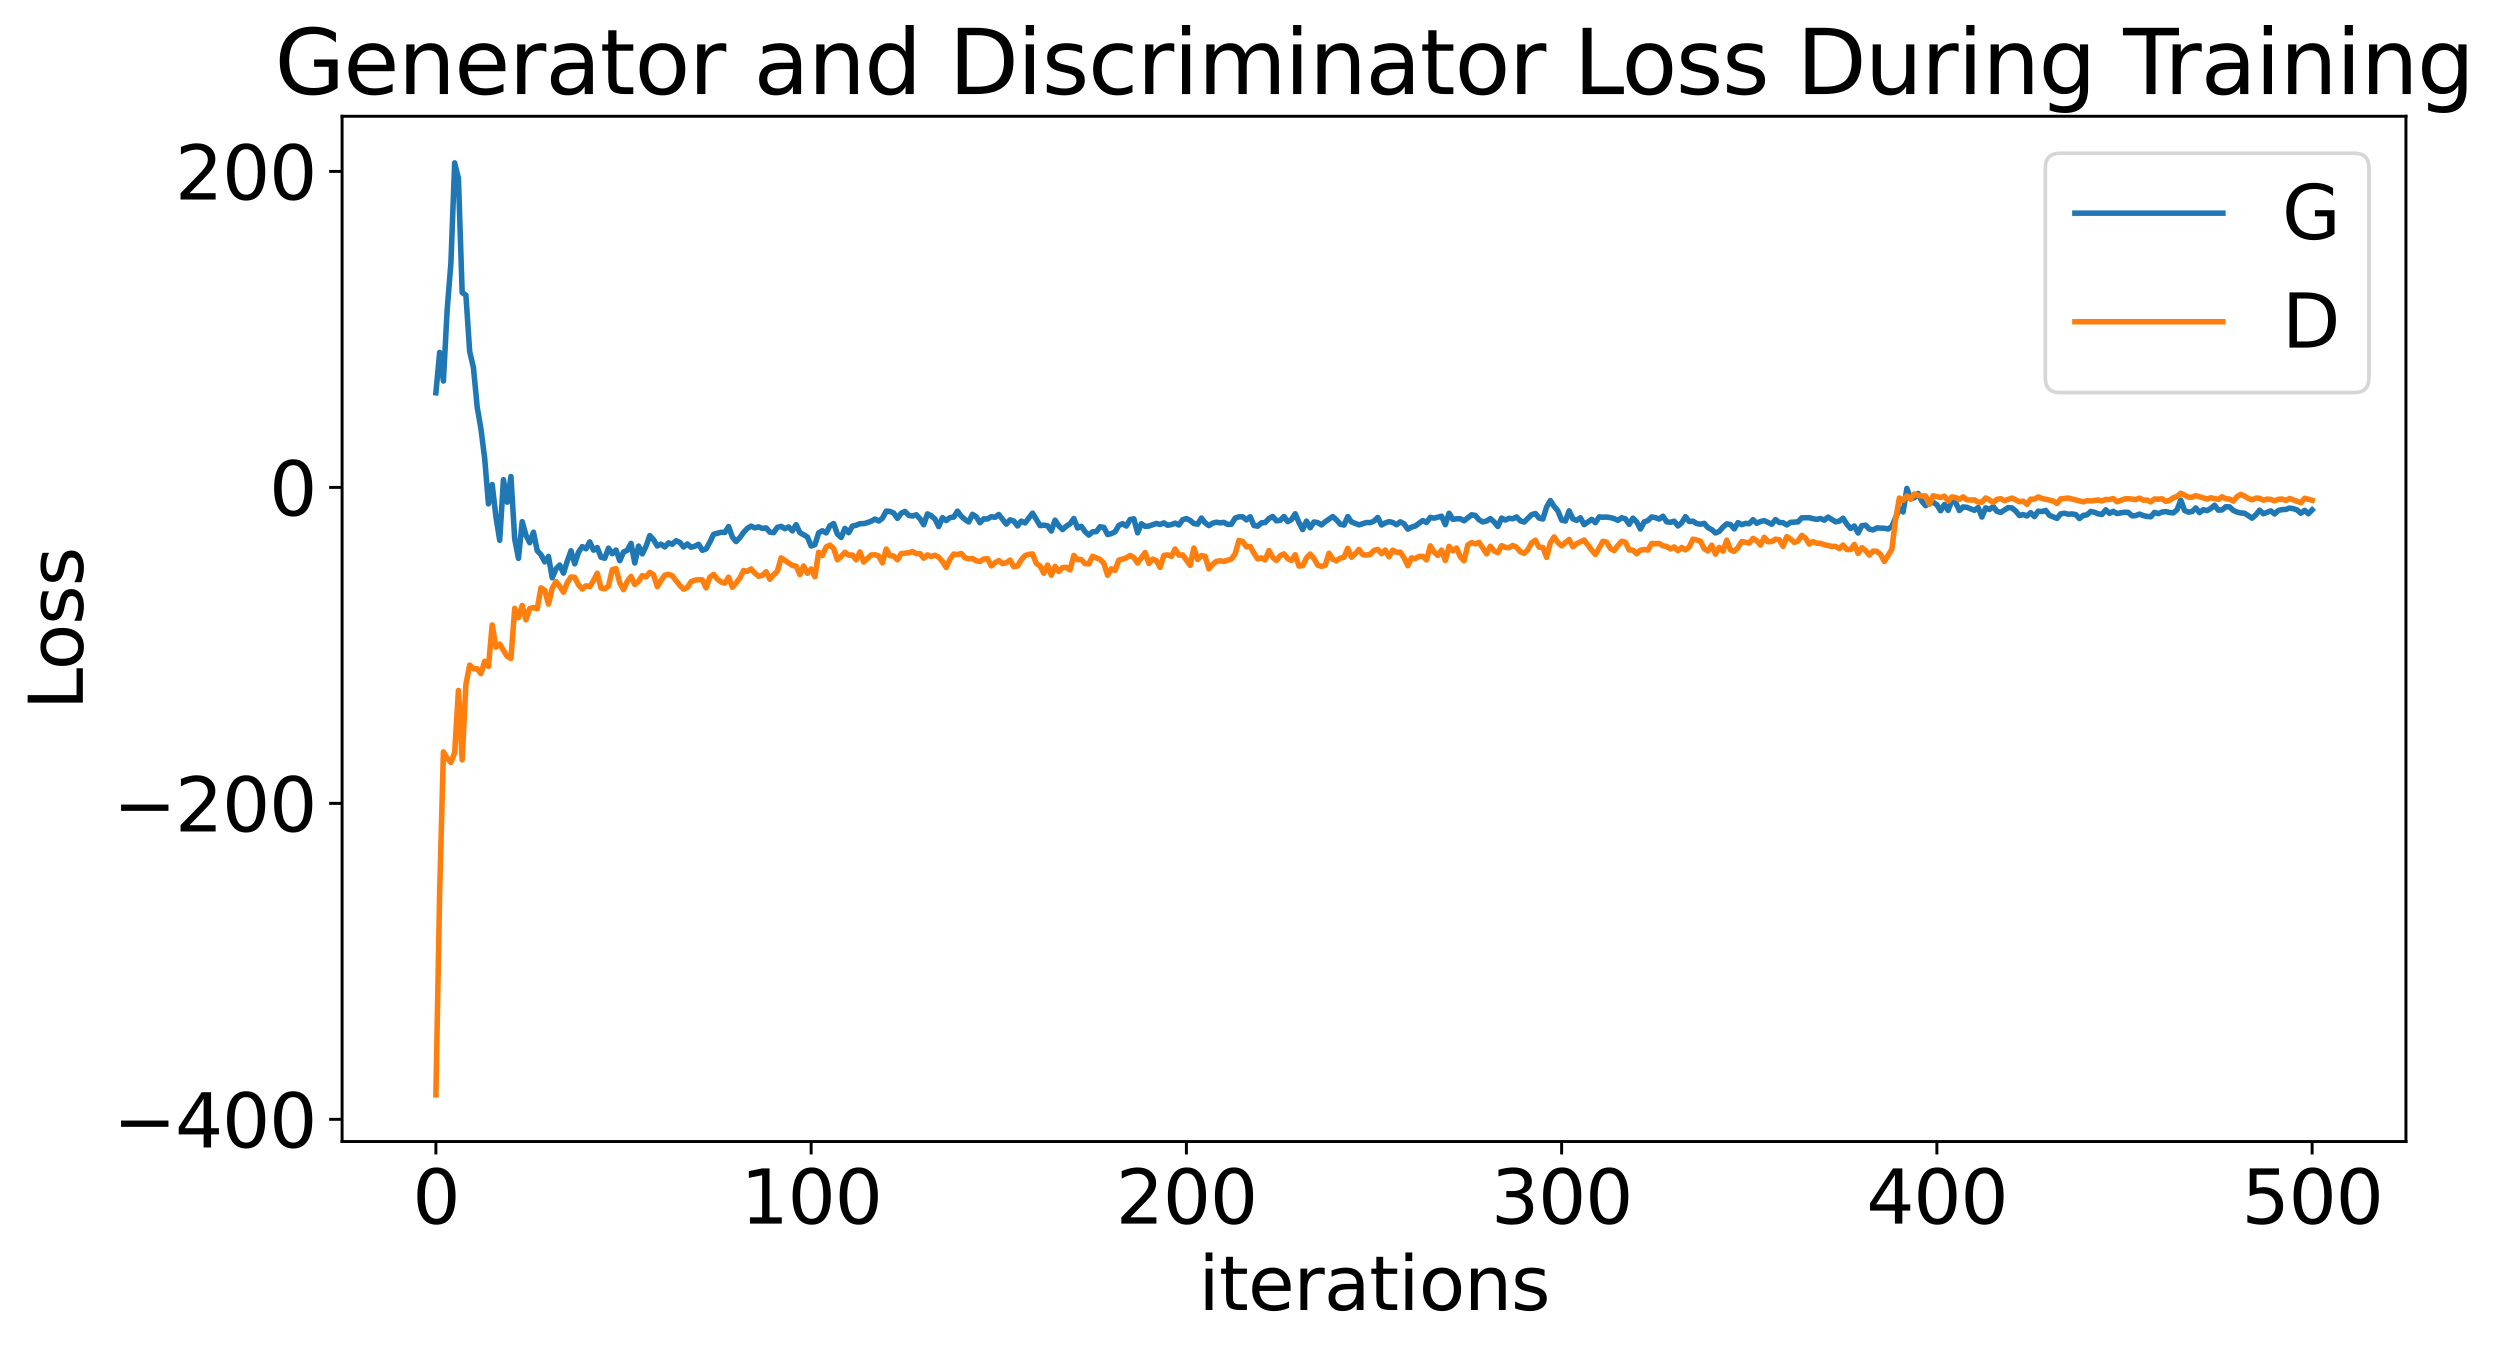 <?xml version="1.0" encoding="utf-8" standalone="no"?>
<!DOCTYPE svg PUBLIC "-//W3C//DTD SVG 1.1//EN"
  "http://www.w3.org/Graphics/SVG/1.1/DTD/svg11.dtd">
<svg xmlns:xlink="http://www.w3.org/1999/xlink" width="675.923pt" height="365.549pt" viewBox="0 0 675.923 365.549" xmlns="http://www.w3.org/2000/svg" version="1.1">
 <defs>
  <style type="text/css">*{stroke-linejoin: round; stroke-linecap: butt}</style>
 </defs>
 <g id="figure_1">
  <g id="patch_1">
   <path d="M 0 365.549 
L 675.923 365.549 
L 675.923 -0 
L 0 -0 
z
" style="fill: #ffffff"/>
  </g>
  <g id="axes_1">
   <g id="patch_2">
    <path d="M 92.491 308.636 
L 650.491 308.636 
L 650.491 31.436 
L 92.491 31.436 
z
" style="fill: #ffffff"/>
   </g>
   <g id="matplotlib.axis_1">
    <g id="xtick_1">
     <g id="line2d_1">
      <defs>
       <path id="m691c1ac07e" d="M 0 0 
L 0 3.5 
" style="stroke: #000000; stroke-width: 0.8"/>
      </defs>
      <g>
       <use xlink:href="#m691c1ac07e" x="117.854" y="308.636" style="stroke: #000000; stroke-width: 0.8"/>
      </g>
     </g>
     <g id="text_1">
      <!-- 0 -->
      <g transform="translate(111.492 330.833) scale(0.2 -0.2)">
       <defs>
        <path id="DejaVuSans-30" d="M 2034 4250 
Q 1547 4250 1301 3770 
Q 1056 3291 1056 2328 
Q 1056 1369 1301 889 
Q 1547 409 2034 409 
Q 2525 409 2770 889 
Q 3016 1369 3016 2328 
Q 3016 3291 2770 3770 
Q 2525 4250 2034 4250 
z
M 2034 4750 
Q 2819 4750 3233 4129 
Q 3647 3509 3647 2328 
Q 3647 1150 3233 529 
Q 2819 -91 2034 -91 
Q 1250 -91 836 529 
Q 422 1150 422 2328 
Q 422 3509 836 4129 
Q 1250 4750 2034 4750 
z
" transform="scale(0.016)"/>
       </defs>
       <use xlink:href="#DejaVuSans-30"/>
      </g>
     </g>
    </g>
    <g id="xtick_2">
     <g id="line2d_2">
      <g>
       <use xlink:href="#m691c1ac07e" x="219.309" y="308.636" style="stroke: #000000; stroke-width: 0.8"/>
      </g>
     </g>
     <g id="text_2">
      <!-- 100 -->
      <g transform="translate(200.221 330.833) scale(0.2 -0.2)">
       <defs>
        <path id="DejaVuSans-31" d="M 794 531 
L 1825 531 
L 1825 4091 
L 703 3866 
L 703 4441 
L 1819 4666 
L 2450 4666 
L 2450 531 
L 3481 531 
L 3481 0 
L 794 0 
L 794 531 
z
" transform="scale(0.016)"/>
       </defs>
       <use xlink:href="#DejaVuSans-31"/>
       <use xlink:href="#DejaVuSans-30" x="63.623"/>
       <use xlink:href="#DejaVuSans-30" x="127.246"/>
      </g>
     </g>
    </g>
    <g id="xtick_3">
     <g id="line2d_3">
      <g>
       <use xlink:href="#m691c1ac07e" x="320.763" y="308.636" style="stroke: #000000; stroke-width: 0.8"/>
      </g>
     </g>
     <g id="text_3">
      <!-- 200 -->
      <g transform="translate(301.676 330.833) scale(0.2 -0.2)">
       <defs>
        <path id="DejaVuSans-32" d="M 1228 531 
L 3431 531 
L 3431 0 
L 469 0 
L 469 531 
Q 828 903 1448 1529 
Q 2069 2156 2228 2338 
Q 2531 2678 2651 2914 
Q 2772 3150 2772 3378 
Q 2772 3750 2511 3984 
Q 2250 4219 1831 4219 
Q 1534 4219 1204 4116 
Q 875 4013 500 3803 
L 500 4441 
Q 881 4594 1212 4672 
Q 1544 4750 1819 4750 
Q 2544 4750 2975 4387 
Q 3406 4025 3406 3419 
Q 3406 3131 3298 2873 
Q 3191 2616 2906 2266 
Q 2828 2175 2409 1742 
Q 1991 1309 1228 531 
z
" transform="scale(0.016)"/>
       </defs>
       <use xlink:href="#DejaVuSans-32"/>
       <use xlink:href="#DejaVuSans-30" x="63.623"/>
       <use xlink:href="#DejaVuSans-30" x="127.246"/>
      </g>
     </g>
    </g>
    <g id="xtick_4">
     <g id="line2d_4">
      <g>
       <use xlink:href="#m691c1ac07e" x="422.218" y="308.636" style="stroke: #000000; stroke-width: 0.8"/>
      </g>
     </g>
     <g id="text_4">
      <!-- 300 -->
      <g transform="translate(403.13 330.833) scale(0.2 -0.2)">
       <defs>
        <path id="DejaVuSans-33" d="M 2597 2516 
Q 3050 2419 3304 2112 
Q 3559 1806 3559 1356 
Q 3559 666 3084 287 
Q 2609 -91 1734 -91 
Q 1441 -91 1130 -33 
Q 819 25 488 141 
L 488 750 
Q 750 597 1062 519 
Q 1375 441 1716 441 
Q 2309 441 2620 675 
Q 2931 909 2931 1356 
Q 2931 1769 2642 2001 
Q 2353 2234 1838 2234 
L 1294 2234 
L 1294 2753 
L 1863 2753 
Q 2328 2753 2575 2939 
Q 2822 3125 2822 3475 
Q 2822 3834 2567 4026 
Q 2313 4219 1838 4219 
Q 1578 4219 1281 4162 
Q 984 4106 628 3988 
L 628 4550 
Q 988 4650 1302 4700 
Q 1616 4750 1894 4750 
Q 2613 4750 3031 4423 
Q 3450 4097 3450 3541 
Q 3450 3153 3228 2886 
Q 3006 2619 2597 2516 
z
" transform="scale(0.016)"/>
       </defs>
       <use xlink:href="#DejaVuSans-33"/>
       <use xlink:href="#DejaVuSans-30" x="63.623"/>
       <use xlink:href="#DejaVuSans-30" x="127.246"/>
      </g>
     </g>
    </g>
    <g id="xtick_5">
     <g id="line2d_5">
      <g>
       <use xlink:href="#m691c1ac07e" x="523.672" y="308.636" style="stroke: #000000; stroke-width: 0.8"/>
      </g>
     </g>
     <g id="text_5">
      <!-- 400 -->
      <g transform="translate(504.585 330.833) scale(0.2 -0.2)">
       <defs>
        <path id="DejaVuSans-34" d="M 2419 4116 
L 825 1625 
L 2419 1625 
L 2419 4116 
z
M 2253 4666 
L 3047 4666 
L 3047 1625 
L 3713 1625 
L 3713 1100 
L 3047 1100 
L 3047 0 
L 2419 0 
L 2419 1100 
L 313 1100 
L 313 1709 
L 2253 4666 
z
" transform="scale(0.016)"/>
       </defs>
       <use xlink:href="#DejaVuSans-34"/>
       <use xlink:href="#DejaVuSans-30" x="63.623"/>
       <use xlink:href="#DejaVuSans-30" x="127.246"/>
      </g>
     </g>
    </g>
    <g id="xtick_6">
     <g id="line2d_6">
      <g>
       <use xlink:href="#m691c1ac07e" x="625.127" y="308.636" style="stroke: #000000; stroke-width: 0.8"/>
      </g>
     </g>
     <g id="text_6">
      <!-- 500 -->
      <g transform="translate(606.039 330.833) scale(0.2 -0.2)">
       <defs>
        <path id="DejaVuSans-35" d="M 691 4666 
L 3169 4666 
L 3169 4134 
L 1269 4134 
L 1269 2991 
Q 1406 3038 1543 3061 
Q 1681 3084 1819 3084 
Q 2600 3084 3056 2656 
Q 3513 2228 3513 1497 
Q 3513 744 3044 326 
Q 2575 -91 1722 -91 
Q 1428 -91 1123 -41 
Q 819 9 494 109 
L 494 744 
Q 775 591 1075 516 
Q 1375 441 1709 441 
Q 2250 441 2565 725 
Q 2881 1009 2881 1497 
Q 2881 1984 2565 2268 
Q 2250 2553 1709 2553 
Q 1456 2553 1204 2497 
Q 953 2441 691 2322 
L 691 4666 
z
" transform="scale(0.016)"/>
       </defs>
       <use xlink:href="#DejaVuSans-35"/>
       <use xlink:href="#DejaVuSans-30" x="63.623"/>
       <use xlink:href="#DejaVuSans-30" x="127.246"/>
      </g>
     </g>
    </g>
    <g id="text_7">
     <!-- iterations -->
     <g transform="translate(324.036 354.189) scale(0.2 -0.2)">
      <defs>
       <path id="DejaVuSans-69" d="M 603 3500 
L 1178 3500 
L 1178 0 
L 603 0 
L 603 3500 
z
M 603 4863 
L 1178 4863 
L 1178 4134 
L 603 4134 
L 603 4863 
z
" transform="scale(0.016)"/>
       <path id="DejaVuSans-74" d="M 1172 4494 
L 1172 3500 
L 2356 3500 
L 2356 3053 
L 1172 3053 
L 1172 1153 
Q 1172 725 1289 603 
Q 1406 481 1766 481 
L 2356 481 
L 2356 0 
L 1766 0 
Q 1100 0 847 248 
Q 594 497 594 1153 
L 594 3053 
L 172 3053 
L 172 3500 
L 594 3500 
L 594 4494 
L 1172 4494 
z
" transform="scale(0.016)"/>
       <path id="DejaVuSans-65" d="M 3597 1894 
L 3597 1613 
L 953 1613 
Q 991 1019 1311 708 
Q 1631 397 2203 397 
Q 2534 397 2845 478 
Q 3156 559 3463 722 
L 3463 178 
Q 3153 47 2828 -22 
Q 2503 -91 2169 -91 
Q 1331 -91 842 396 
Q 353 884 353 1716 
Q 353 2575 817 3079 
Q 1281 3584 2069 3584 
Q 2775 3584 3186 3129 
Q 3597 2675 3597 1894 
z
M 3022 2063 
Q 3016 2534 2758 2815 
Q 2500 3097 2075 3097 
Q 1594 3097 1305 2825 
Q 1016 2553 972 2059 
L 3022 2063 
z
" transform="scale(0.016)"/>
       <path id="DejaVuSans-72" d="M 2631 2963 
Q 2534 3019 2420 3045 
Q 2306 3072 2169 3072 
Q 1681 3072 1420 2755 
Q 1159 2438 1159 1844 
L 1159 0 
L 581 0 
L 581 3500 
L 1159 3500 
L 1159 2956 
Q 1341 3275 1631 3429 
Q 1922 3584 2338 3584 
Q 2397 3584 2469 3576 
Q 2541 3569 2628 3553 
L 2631 2963 
z
" transform="scale(0.016)"/>
       <path id="DejaVuSans-61" d="M 2194 1759 
Q 1497 1759 1228 1600 
Q 959 1441 959 1056 
Q 959 750 1161 570 
Q 1363 391 1709 391 
Q 2188 391 2477 730 
Q 2766 1069 2766 1631 
L 2766 1759 
L 2194 1759 
z
M 3341 1997 
L 3341 0 
L 2766 0 
L 2766 531 
Q 2569 213 2275 61 
Q 1981 -91 1556 -91 
Q 1019 -91 701 211 
Q 384 513 384 1019 
Q 384 1609 779 1909 
Q 1175 2209 1959 2209 
L 2766 2209 
L 2766 2266 
Q 2766 2663 2505 2880 
Q 2244 3097 1772 3097 
Q 1472 3097 1187 3025 
Q 903 2953 641 2809 
L 641 3341 
Q 956 3463 1253 3523 
Q 1550 3584 1831 3584 
Q 2591 3584 2966 3190 
Q 3341 2797 3341 1997 
z
" transform="scale(0.016)"/>
       <path id="DejaVuSans-6f" d="M 1959 3097 
Q 1497 3097 1228 2736 
Q 959 2375 959 1747 
Q 959 1119 1226 758 
Q 1494 397 1959 397 
Q 2419 397 2687 759 
Q 2956 1122 2956 1747 
Q 2956 2369 2687 2733 
Q 2419 3097 1959 3097 
z
M 1959 3584 
Q 2709 3584 3137 3096 
Q 3566 2609 3566 1747 
Q 3566 888 3137 398 
Q 2709 -91 1959 -91 
Q 1206 -91 779 398 
Q 353 888 353 1747 
Q 353 2609 779 3096 
Q 1206 3584 1959 3584 
z
" transform="scale(0.016)"/>
       <path id="DejaVuSans-6e" d="M 3513 2113 
L 3513 0 
L 2938 0 
L 2938 2094 
Q 2938 2591 2744 2837 
Q 2550 3084 2163 3084 
Q 1697 3084 1428 2787 
Q 1159 2491 1159 1978 
L 1159 0 
L 581 0 
L 581 3500 
L 1159 3500 
L 1159 2956 
Q 1366 3272 1645 3428 
Q 1925 3584 2291 3584 
Q 2894 3584 3203 3211 
Q 3513 2838 3513 2113 
z
" transform="scale(0.016)"/>
       <path id="DejaVuSans-73" d="M 2834 3397 
L 2834 2853 
Q 2591 2978 2328 3040 
Q 2066 3103 1784 3103 
Q 1356 3103 1142 2972 
Q 928 2841 928 2578 
Q 928 2378 1081 2264 
Q 1234 2150 1697 2047 
L 1894 2003 
Q 2506 1872 2764 1633 
Q 3022 1394 3022 966 
Q 3022 478 2636 193 
Q 2250 -91 1575 -91 
Q 1294 -91 989 -36 
Q 684 19 347 128 
L 347 722 
Q 666 556 975 473 
Q 1284 391 1588 391 
Q 1994 391 2212 530 
Q 2431 669 2431 922 
Q 2431 1156 2273 1281 
Q 2116 1406 1581 1522 
L 1381 1569 
Q 847 1681 609 1914 
Q 372 2147 372 2553 
Q 372 3047 722 3315 
Q 1072 3584 1716 3584 
Q 2034 3584 2315 3537 
Q 2597 3491 2834 3397 
z
" transform="scale(0.016)"/>
      </defs>
      <use xlink:href="#DejaVuSans-69"/>
      <use xlink:href="#DejaVuSans-74" x="27.783"/>
      <use xlink:href="#DejaVuSans-65" x="66.992"/>
      <use xlink:href="#DejaVuSans-72" x="128.516"/>
      <use xlink:href="#DejaVuSans-61" x="169.629"/>
      <use xlink:href="#DejaVuSans-74" x="230.908"/>
      <use xlink:href="#DejaVuSans-69" x="270.117"/>
      <use xlink:href="#DejaVuSans-6f" x="297.9"/>
      <use xlink:href="#DejaVuSans-6e" x="359.082"/>
      <use xlink:href="#DejaVuSans-73" x="422.461"/>
     </g>
    </g>
   </g>
   <g id="matplotlib.axis_2">
    <g id="ytick_1">
     <g id="line2d_7">
      <defs>
       <path id="m470ae02b3a" d="M 0 0 
L -3.5 0 
" style="stroke: #000000; stroke-width: 0.8"/>
      </defs>
      <g>
       <use xlink:href="#m470ae02b3a" x="92.491" y="302.634" style="stroke: #000000; stroke-width: 0.8"/>
      </g>
     </g>
     <g id="text_8">
      <!-- −400 -->
      <g transform="translate(30.556 310.233) scale(0.2 -0.2)">
       <defs>
        <path id="DejaVuSans-2212" d="M 678 2272 
L 4684 2272 
L 4684 1741 
L 678 1741 
L 678 2272 
z
" transform="scale(0.016)"/>
       </defs>
       <use xlink:href="#DejaVuSans-2212"/>
       <use xlink:href="#DejaVuSans-34" x="83.789"/>
       <use xlink:href="#DejaVuSans-30" x="147.412"/>
       <use xlink:href="#DejaVuSans-30" x="211.035"/>
      </g>
     </g>
    </g>
    <g id="ytick_2">
     <g id="line2d_8">
      <g>
       <use xlink:href="#m470ae02b3a" x="92.491" y="217.204" style="stroke: #000000; stroke-width: 0.8"/>
      </g>
     </g>
     <g id="text_9">
      <!-- −200 -->
      <g transform="translate(30.556 224.803) scale(0.2 -0.2)">
       <use xlink:href="#DejaVuSans-2212"/>
       <use xlink:href="#DejaVuSans-32" x="83.789"/>
       <use xlink:href="#DejaVuSans-30" x="147.412"/>
       <use xlink:href="#DejaVuSans-30" x="211.035"/>
      </g>
     </g>
    </g>
    <g id="ytick_3">
     <g id="line2d_9">
      <g>
       <use xlink:href="#m470ae02b3a" x="92.491" y="131.774" style="stroke: #000000; stroke-width: 0.8"/>
      </g>
     </g>
     <g id="text_10">
      <!-- 0 -->
      <g transform="translate(72.766 139.373) scale(0.2 -0.2)">
       <use xlink:href="#DejaVuSans-30"/>
      </g>
     </g>
    </g>
    <g id="ytick_4">
     <g id="line2d_10">
      <g>
       <use xlink:href="#m470ae02b3a" x="92.491" y="46.344" style="stroke: #000000; stroke-width: 0.8"/>
      </g>
     </g>
     <g id="text_11">
      <!-- 200 -->
      <g transform="translate(47.316 53.943) scale(0.2 -0.2)">
       <use xlink:href="#DejaVuSans-32"/>
       <use xlink:href="#DejaVuSans-30" x="63.623"/>
       <use xlink:href="#DejaVuSans-30" x="127.246"/>
      </g>
     </g>
    </g>
    <g id="text_12">
     <!-- Loss -->
     <g transform="translate(22.397 191.971) rotate(-90) scale(0.2 -0.2)">
      <defs>
       <path id="DejaVuSans-4c" d="M 628 4666 
L 1259 4666 
L 1259 531 
L 3531 531 
L 3531 0 
L 628 0 
L 628 4666 
z
" transform="scale(0.016)"/>
      </defs>
      <use xlink:href="#DejaVuSans-4c"/>
      <use xlink:href="#DejaVuSans-6f" x="53.963"/>
      <use xlink:href="#DejaVuSans-73" x="115.145"/>
      <use xlink:href="#DejaVuSans-73" x="167.244"/>
     </g>
    </g>
   </g>
   <g id="line2d_11">
    <path d="M 117.854 106.201 
L 118.869 95.293 
L 119.883 103.013 
L 120.898 83.802 
L 121.912 71.07 
L 122.927 44.036 
L 123.942 48.202 
L 124.956 79.082 
L 125.971 79.801 
L 126.985 95.039 
L 128 99.384 
L 129.014 110.005 
L 130.029 115.933 
L 131.043 123.922 
L 132.058 136.223 
L 133.072 131.012 
L 134.087 139.741 
L 135.102 146.066 
L 136.116 129.712 
L 137.131 135.776 
L 138.145 128.84 
L 139.16 145.744 
L 140.174 150.966 
L 141.189 141.048 
L 142.203 144.709 
L 143.218 146.73 
L 144.232 143.903 
L 145.247 148.889 
L 146.262 149.977 
L 147.276 151.915 
L 148.291 150.461 
L 149.305 156.209 
L 150.32 153.818 
L 151.334 152.77 
L 152.349 154.957 
L 153.363 151.727 
L 154.378 148.92 
L 155.392 152.45 
L 156.407 149.303 
L 157.422 147.781 
L 158.436 148.375 
L 159.451 146.504 
L 160.465 148.745 
L 161.48 148.044 
L 162.494 150.657 
L 163.509 150.932 
L 164.523 148.202 
L 165.538 149.697 
L 166.552 148.72 
L 167.567 151.591 
L 168.582 149.238 
L 169.596 148.782 
L 170.611 146.917 
L 171.625 152.215 
L 172.64 147.649 
L 173.654 149.753 
L 174.669 147.695 
L 175.683 144.795 
L 176.698 145.922 
L 177.712 147.615 
L 178.727 147.13 
L 179.742 147.865 
L 180.756 146.771 
L 181.771 147.15 
L 182.785 146.202 
L 183.8 146.632 
L 184.814 147.882 
L 185.829 147.073 
L 186.843 147.952 
L 187.858 147.692 
L 188.872 147.157 
L 189.887 148.781 
L 190.902 148.414 
L 191.916 146.591 
L 192.931 144.451 
L 194.96 143.911 
L 195.974 143.957 
L 196.989 142.369 
L 198.003 145.189 
L 199.018 146.419 
L 200.032 145.376 
L 201.047 143.944 
L 202.062 142.844 
L 203.076 142.253 
L 204.091 142.718 
L 205.105 142.444 
L 206.12 142.872 
L 207.134 142.731 
L 208.149 143.888 
L 209.163 144.002 
L 210.178 142.575 
L 211.192 142.306 
L 212.207 142.938 
L 213.222 142.458 
L 214.236 143.532 
L 215.251 141.851 
L 216.265 144.015 
L 218.294 145.177 
L 219.309 147.615 
L 220.323 147.264 
L 221.338 144.074 
L 222.352 143.508 
L 223.367 144.077 
L 224.382 142.152 
L 225.396 141.557 
L 226.411 144.417 
L 227.425 145.316 
L 228.44 142.868 
L 229.454 144.028 
L 230.469 142.228 
L 231.483 142.014 
L 232.498 141.589 
L 233.512 141.571 
L 234.527 141.311 
L 235.542 140.918 
L 236.556 140.347 
L 237.571 140.862 
L 238.585 140.112 
L 239.6 138.192 
L 240.614 138.269 
L 241.629 138.718 
L 242.643 140.157 
L 243.658 138.766 
L 244.672 138.28 
L 245.687 139.324 
L 246.702 139.525 
L 247.716 139.18 
L 248.731 140.24 
L 249.745 141.858 
L 250.76 138.938 
L 251.774 139.449 
L 252.789 140.337 
L 253.803 142.371 
L 254.818 139.956 
L 255.832 140.734 
L 256.847 139.937 
L 257.862 139.804 
L 258.876 138.205 
L 259.891 139.587 
L 260.905 140.467 
L 261.92 141.119 
L 262.934 139.052 
L 263.949 139.737 
L 264.963 141.329 
L 265.978 140.28 
L 266.992 140.314 
L 268.007 139.701 
L 269.022 139.86 
L 270.036 139.098 
L 272.065 141.703 
L 273.08 140.546 
L 274.094 140.869 
L 275.109 142.202 
L 276.123 140.898 
L 277.138 141.392 
L 279.167 138.738 
L 281.196 142.103 
L 282.211 141.988 
L 283.225 142.147 
L 284.24 143.574 
L 285.254 140.637 
L 286.269 142.175 
L 287.283 143.176 
L 288.298 142.277 
L 289.312 141.614 
L 290.327 140.192 
L 291.342 142.751 
L 292.356 142.302 
L 293.371 143.746 
L 294.385 144.672 
L 295.4 143.789 
L 296.414 143.741 
L 297.429 142.406 
L 298.443 142.587 
L 299.458 144.513 
L 300.472 144.273 
L 301.487 143.77 
L 302.502 142.061 
L 303.516 141.581 
L 304.531 142.217 
L 305.545 140.462 
L 306.56 140.281 
L 307.574 144.055 
L 308.589 141.606 
L 309.603 142.299 
L 310.618 142.239 
L 312.647 141.52 
L 313.662 141.8 
L 314.676 141.371 
L 315.691 142.012 
L 316.705 141.834 
L 317.72 141.438 
L 318.734 141.943 
L 319.749 140.529 
L 320.763 140.209 
L 321.778 140.703 
L 322.792 141.555 
L 323.807 141.716 
L 324.822 140.066 
L 325.836 141.36 
L 326.851 142.103 
L 327.865 141.443 
L 328.88 141.18 
L 329.894 141.37 
L 330.909 141.233 
L 331.923 141.782 
L 332.938 141.728 
L 333.952 140.068 
L 334.967 139.741 
L 335.982 139.73 
L 336.996 140.555 
L 338.011 139.72 
L 339.025 142.083 
L 340.04 142.271 
L 341.054 141.36 
L 342.069 141.263 
L 343.083 140.203 
L 344.098 139.631 
L 345.112 140.828 
L 346.127 140.659 
L 347.142 139.661 
L 348.156 141.034 
L 349.171 140.479 
L 350.185 138.909 
L 351.2 141.293 
L 352.214 143.176 
L 353.229 140.912 
L 354.243 142.694 
L 355.258 141.133 
L 356.272 141.298 
L 357.287 141.917 
L 358.302 141.061 
L 360.331 139.672 
L 361.345 140.569 
L 362.36 141.729 
L 363.374 141.956 
L 364.389 139.661 
L 365.403 141.116 
L 367.432 141.908 
L 369.462 141.272 
L 370.476 141.304 
L 371.491 140.884 
L 372.505 139.9 
L 373.52 141.94 
L 374.534 141.381 
L 375.549 141.044 
L 376.563 141.257 
L 377.578 141.861 
L 378.592 141.082 
L 379.607 141.623 
L 380.622 143.065 
L 381.636 142.509 
L 382.651 142.224 
L 384.68 140.742 
L 385.694 141.25 
L 386.709 139.882 
L 387.723 140.101 
L 389.752 139.565 
L 390.767 141.858 
L 391.782 138.773 
L 392.796 140.42 
L 393.811 140.257 
L 394.825 140.258 
L 395.84 140.809 
L 397.869 139.187 
L 398.883 139.36 
L 399.898 140.556 
L 400.912 141.113 
L 401.927 140.861 
L 402.942 140.21 
L 403.956 141.106 
L 404.971 142.337 
L 405.985 140.073 
L 407 140.602 
L 408.014 140.125 
L 409.029 140.266 
L 410.043 139.772 
L 411.058 140.821 
L 412.072 141.145 
L 414.102 139.142 
L 415.116 138.845 
L 416.131 140.094 
L 417.145 140.316 
L 418.16 137.06 
L 419.174 135.341 
L 420.189 136.917 
L 421.203 138.126 
L 422.218 140.61 
L 423.232 140.872 
L 424.247 138.131 
L 425.262 140.283 
L 426.276 140.684 
L 427.291 139.987 
L 428.305 141.834 
L 430.334 140.418 
L 431.349 141.312 
L 432.363 139.75 
L 433.378 139.84 
L 434.392 139.798 
L 435.407 139.949 
L 436.422 140.22 
L 437.436 140.689 
L 438.451 139.985 
L 439.465 140.275 
L 440.48 141.752 
L 441.494 140.095 
L 442.509 141.106 
L 443.523 143.034 
L 444.538 141.115 
L 445.552 140.738 
L 446.567 139.765 
L 447.582 139.957 
L 448.596 140.338 
L 449.611 139.574 
L 450.625 141.083 
L 451.64 141.207 
L 452.654 140.915 
L 453.669 142.191 
L 454.683 141.337 
L 455.698 139.693 
L 456.712 141.001 
L 457.727 140.909 
L 458.742 141.553 
L 459.756 141.73 
L 460.771 141.491 
L 461.785 142.667 
L 462.8 143.195 
L 463.814 144.093 
L 464.829 143.682 
L 465.843 142.5 
L 466.858 141.642 
L 467.872 141.82 
L 468.887 142.998 
L 469.902 141.298 
L 470.916 141.846 
L 471.931 141.504 
L 472.945 141.585 
L 473.96 140.514 
L 474.974 141.486 
L 475.989 140.997 
L 477.003 140.769 
L 479.032 141.735 
L 480.047 140.479 
L 481.062 141.269 
L 482.076 141.301 
L 483.091 141.925 
L 484.105 141.22 
L 486.134 141.096 
L 487.149 140.001 
L 489.178 139.961 
L 490.192 140.249 
L 491.207 140.421 
L 492.222 140.187 
L 493.236 140.647 
L 494.251 139.811 
L 496.28 141.081 
L 497.294 140.893 
L 498.309 140.118 
L 499.323 141.721 
L 500.338 142.881 
L 501.352 142.215 
L 502.367 144.1 
L 503.382 142.123 
L 504.396 142.008 
L 505.411 143.051 
L 506.425 143.274 
L 507.44 142.734 
L 509.469 142.832 
L 510.483 143.022 
L 511.498 142.35 
L 513.527 137.555 
L 514.542 138.422 
L 515.556 132.056 
L 516.571 134.866 
L 517.585 134.561 
L 518.6 133.417 
L 519.614 135.529 
L 520.629 136.721 
L 521.643 136.133 
L 522.658 135.806 
L 523.672 136.48 
L 524.687 138.092 
L 525.702 136.412 
L 526.716 137.985 
L 527.731 135.26 
L 528.745 135.859 
L 529.76 138.03 
L 530.774 137.059 
L 531.789 137.17 
L 533.818 137.964 
L 534.832 137.214 
L 535.847 139.79 
L 536.862 137.311 
L 537.876 137.759 
L 538.891 136.925 
L 539.905 138.246 
L 540.92 138.539 
L 542.949 137.244 
L 543.963 137.333 
L 544.978 138.163 
L 545.992 139.383 
L 547.007 139.122 
L 548.022 139.495 
L 549.036 138.612 
L 550.051 139.669 
L 551.065 138.211 
L 552.08 138.305 
L 553.094 138.008 
L 554.109 139.329 
L 556.138 140.157 
L 557.152 138.933 
L 558.167 138.755 
L 559.182 139.031 
L 560.196 138.952 
L 561.211 139.122 
L 562.225 140.201 
L 563.24 139.344 
L 564.254 139.197 
L 565.269 138.278 
L 566.283 138.508 
L 567.298 138.928 
L 568.312 139.094 
L 569.327 137.837 
L 570.342 138.795 
L 571.356 138.255 
L 572.371 138.846 
L 574.4 138.482 
L 575.414 138.543 
L 576.429 139.459 
L 577.443 139.401 
L 578.458 138.988 
L 579.472 139.401 
L 580.487 139.62 
L 581.502 139.714 
L 582.516 138.527 
L 583.531 138.884 
L 584.545 138.449 
L 585.56 138.319 
L 586.574 138.572 
L 587.589 138.663 
L 588.603 137.843 
L 589.618 135.219 
L 590.632 138.011 
L 591.647 138.464 
L 592.662 138.32 
L 593.676 137.345 
L 594.691 138.605 
L 595.705 137.814 
L 596.72 138.047 
L 597.734 137.48 
L 598.749 136.591 
L 599.763 137.926 
L 600.778 137.861 
L 601.792 136.996 
L 602.807 137.051 
L 603.822 138.01 
L 604.836 138.448 
L 605.851 138.695 
L 606.865 138.762 
L 608.894 140.098 
L 609.909 139.199 
L 610.923 137.933 
L 611.938 138.903 
L 613.967 138.133 
L 614.982 138.96 
L 615.996 138.016 
L 617.011 137.783 
L 618.025 137.729 
L 619.04 137.352 
L 620.054 137.535 
L 621.069 137.881 
L 622.083 138.774 
L 623.098 137.98 
L 624.112 138.89 
L 625.127 137.86 
L 625.127 137.86 
" clip-path="url(#p80b082052f)" style="fill: none; stroke: #1f77b4; stroke-width: 1.5; stroke-linecap: square"/>
   </g>
   <g id="line2d_12">
    <path d="M 117.854 296.036 
L 118.869 241.114 
L 119.883 203.289 
L 120.898 205.05 
L 121.912 206.143 
L 122.927 203.499 
L 123.942 186.686 
L 124.956 205.438 
L 125.971 185.019 
L 126.985 179.82 
L 128 180.821 
L 129.014 180.814 
L 130.029 182.147 
L 131.043 178.8 
L 132.058 180.178 
L 133.072 168.963 
L 134.087 174.974 
L 135.102 174.143 
L 137.131 177.477 
L 138.145 178.029 
L 139.16 164.488 
L 140.174 166.987 
L 141.189 163.693 
L 142.203 167.581 
L 143.218 164.552 
L 144.232 164.243 
L 145.247 164.583 
L 146.262 158.928 
L 147.276 159.597 
L 148.291 163.333 
L 149.305 159.064 
L 150.32 157.227 
L 151.334 158.525 
L 152.349 160.115 
L 153.363 157.536 
L 154.378 156.008 
L 155.392 156.102 
L 156.407 158.114 
L 157.422 159.255 
L 158.436 158.372 
L 159.451 158.634 
L 160.465 156.948 
L 161.48 154.988 
L 162.494 158.988 
L 163.509 159.204 
L 164.523 158.45 
L 165.538 154.021 
L 166.552 153.725 
L 167.567 157.614 
L 168.582 159.434 
L 169.596 157.18 
L 170.611 155.851 
L 171.625 158.029 
L 172.64 157.177 
L 173.654 155.614 
L 174.669 155.981 
L 175.683 154.754 
L 176.698 155.408 
L 177.712 158.616 
L 178.727 156.94 
L 179.742 155.516 
L 180.756 155.289 
L 181.771 155.671 
L 183.8 158.296 
L 184.814 159.281 
L 185.829 158.872 
L 186.843 157.263 
L 187.858 156.861 
L 188.872 156.725 
L 189.887 156.788 
L 190.902 158.944 
L 191.916 156.05 
L 192.931 155.294 
L 193.945 156.562 
L 194.96 157.363 
L 195.974 157.655 
L 196.989 156.047 
L 198.003 158.775 
L 199.018 157.637 
L 200.032 156.305 
L 201.047 154.245 
L 202.062 154.474 
L 203.076 153.823 
L 204.091 154.948 
L 205.105 155.804 
L 206.12 155.532 
L 207.134 154.587 
L 208.149 156.615 
L 209.163 155.425 
L 210.178 154.424 
L 211.192 150.825 
L 214.236 152.889 
L 215.251 153.077 
L 216.265 155.35 
L 217.28 153.019 
L 218.294 155.002 
L 219.309 153.832 
L 220.323 155.944 
L 221.338 149.306 
L 222.352 150.203 
L 223.367 147.869 
L 224.382 147.384 
L 225.396 148.273 
L 226.411 151.364 
L 227.425 150.447 
L 228.44 149.314 
L 229.454 150.087 
L 230.469 150.064 
L 231.483 151.354 
L 232.498 149.224 
L 233.512 151.955 
L 235.542 150.047 
L 236.556 149.992 
L 237.571 150.313 
L 238.585 152.187 
L 239.6 148.438 
L 240.614 150.236 
L 241.629 150.332 
L 242.643 151.363 
L 243.658 149.663 
L 245.687 149.462 
L 246.702 149.118 
L 247.716 149.697 
L 248.731 149.674 
L 249.745 150.916 
L 250.76 150.034 
L 251.774 150.453 
L 252.789 150.123 
L 253.803 150.654 
L 254.818 151.798 
L 255.832 153.433 
L 256.847 151.197 
L 257.862 149.81 
L 258.876 149.944 
L 259.891 149.64 
L 260.905 150.804 
L 261.92 151.108 
L 262.934 150.992 
L 263.949 151.624 
L 264.963 151.801 
L 265.978 151.139 
L 266.992 151.052 
L 268.007 153.007 
L 269.022 152.15 
L 270.036 151.548 
L 271.051 152.375 
L 272.065 152.168 
L 273.08 151.426 
L 274.094 153.236 
L 275.109 153.007 
L 276.123 151.353 
L 277.138 150.212 
L 278.152 149.878 
L 279.167 149.767 
L 280.182 152.334 
L 281.196 152.985 
L 282.211 154.989 
L 283.225 152.777 
L 284.24 155.511 
L 285.254 153.132 
L 286.269 154.506 
L 287.283 153.474 
L 288.298 153.384 
L 289.312 154.081 
L 290.327 150.174 
L 291.342 151.304 
L 292.356 151.289 
L 293.371 152.398 
L 294.385 152.457 
L 295.4 150.404 
L 297.429 151.257 
L 298.443 152.309 
L 299.458 155.515 
L 300.472 153.8 
L 301.487 154.223 
L 302.502 151.425 
L 303.516 151.191 
L 304.531 150.809 
L 305.545 150.18 
L 306.56 150.737 
L 307.574 152.238 
L 309.603 149.39 
L 310.618 152.367 
L 311.632 151.178 
L 312.647 151.578 
L 313.662 153.415 
L 314.676 150.168 
L 315.691 150.014 
L 316.705 150.414 
L 317.72 148.433 
L 318.734 150.092 
L 319.749 150.013 
L 321.778 152.863 
L 322.792 148.176 
L 323.807 151.276 
L 324.822 150.204 
L 325.836 150.429 
L 326.851 153.806 
L 327.865 152.565 
L 328.88 151.764 
L 329.894 151.635 
L 330.909 151.799 
L 332.938 151.136 
L 333.952 149.717 
L 334.967 146.125 
L 335.982 146.39 
L 336.996 147.846 
L 338.011 147.747 
L 339.025 149.559 
L 340.04 151.12 
L 341.054 150.825 
L 342.069 151.403 
L 343.083 148.853 
L 344.098 150.662 
L 345.112 151.552 
L 346.127 150.23 
L 347.142 149.747 
L 348.156 151.023 
L 349.171 151.545 
L 350.185 149.99 
L 351.2 153.053 
L 352.214 152.928 
L 353.229 150.855 
L 354.243 149.804 
L 355.258 151.004 
L 356.272 152.796 
L 357.287 153.128 
L 358.302 152.848 
L 359.316 149.577 
L 360.331 151.199 
L 361.345 151.613 
L 362.36 150.939 
L 363.374 150.669 
L 364.389 148.261 
L 365.403 150.649 
L 366.418 149.748 
L 367.432 148.539 
L 368.447 149.983 
L 369.462 150.051 
L 370.476 149.887 
L 371.491 148.826 
L 372.505 148.534 
L 373.52 149.707 
L 374.534 148.706 
L 375.549 150.533 
L 376.563 148.741 
L 377.578 149.327 
L 378.592 149.28 
L 379.607 150.825 
L 380.622 152.944 
L 381.636 150.838 
L 382.651 151.038 
L 383.665 150.423 
L 384.68 150.42 
L 385.694 151.388 
L 386.709 147.587 
L 387.723 149.257 
L 388.738 150.178 
L 389.752 148.732 
L 390.767 151.537 
L 391.782 147.732 
L 392.796 148.94 
L 393.811 148.172 
L 394.825 150.539 
L 395.84 151.618 
L 396.854 147.332 
L 397.869 146.714 
L 398.883 147.042 
L 399.898 146.643 
L 401.927 149.735 
L 402.942 147.685 
L 403.956 148.928 
L 404.971 149.448 
L 405.985 147.521 
L 407 147.993 
L 408.014 148.075 
L 409.029 147.476 
L 410.043 147.987 
L 411.058 149.179 
L 412.072 149.618 
L 413.087 148.624 
L 414.102 146.765 
L 415.116 146.059 
L 416.131 147.941 
L 417.145 148.029 
L 418.16 150.687 
L 419.174 146.697 
L 420.189 145.166 
L 421.203 146.667 
L 422.218 147.581 
L 424.247 145.861 
L 425.262 147.828 
L 426.276 147.007 
L 428.305 146.009 
L 430.334 148.689 
L 431.349 149.924 
L 433.378 146.337 
L 434.392 146.576 
L 435.407 148.284 
L 436.422 148.877 
L 437.436 147.468 
L 438.451 146.334 
L 439.465 146.611 
L 440.48 148.682 
L 441.494 148.757 
L 442.509 149.724 
L 443.523 148.748 
L 444.538 148.559 
L 445.552 148.723 
L 446.567 146.922 
L 447.582 147.016 
L 448.596 146.944 
L 449.611 147.558 
L 450.625 147.766 
L 451.64 148.39 
L 452.654 147.878 
L 453.669 148.882 
L 454.683 148.014 
L 455.698 148.676 
L 456.712 147.872 
L 457.727 145.779 
L 458.742 146.001 
L 459.756 146.343 
L 460.771 148.351 
L 461.785 148.989 
L 462.8 147.391 
L 463.814 149.821 
L 464.829 147.996 
L 465.843 149.032 
L 466.858 146.037 
L 467.872 148.672 
L 468.887 149.054 
L 469.902 148.049 
L 470.916 146.4 
L 472.945 146.825 
L 473.96 145.567 
L 474.974 146.2 
L 475.989 147.363 
L 477.003 145.266 
L 478.018 146.472 
L 479.032 146.406 
L 480.047 145.784 
L 481.062 145.925 
L 482.076 147.716 
L 483.091 145.079 
L 484.105 145.745 
L 485.12 146.659 
L 486.134 146.264 
L 487.149 144.737 
L 488.163 145.536 
L 489.178 147.098 
L 490.192 146.436 
L 491.207 146.879 
L 492.222 146.888 
L 493.236 147.295 
L 495.265 147.727 
L 496.28 147.716 
L 497.294 148.328 
L 498.309 147.361 
L 499.323 148.57 
L 500.338 148.591 
L 501.352 147.187 
L 502.367 149.633 
L 503.382 148.065 
L 504.396 148.881 
L 505.411 150.088 
L 506.425 149.006 
L 507.44 149.041 
L 508.454 149.919 
L 509.469 151.784 
L 511.498 148.517 
L 512.512 140.383 
L 513.527 134.645 
L 514.542 135.276 
L 515.556 134.095 
L 516.571 134.924 
L 517.585 133.544 
L 518.6 133.933 
L 519.614 134.109 
L 520.629 134.095 
L 521.643 136.329 
L 522.658 134.045 
L 524.687 134.511 
L 525.702 134.148 
L 526.716 135.463 
L 527.731 134.363 
L 528.745 134.486 
L 529.76 135.062 
L 530.774 134.333 
L 531.789 135.128 
L 532.803 135.193 
L 533.818 135.142 
L 534.832 135.747 
L 535.847 135.766 
L 536.862 134.645 
L 537.876 135.159 
L 538.891 135.834 
L 539.905 135.006 
L 540.92 134.826 
L 541.934 135.366 
L 543.963 134.666 
L 545.992 135.652 
L 547.007 135.497 
L 548.022 136.35 
L 549.036 134.96 
L 550.051 134.958 
L 551.065 134.354 
L 552.08 134.761 
L 555.123 135.447 
L 556.138 136.139 
L 557.152 134.877 
L 559.182 134.657 
L 563.24 135.683 
L 564.254 135.388 
L 565.269 135.432 
L 567.298 135.18 
L 568.312 135.438 
L 569.327 135.042 
L 570.342 135.045 
L 571.356 134.808 
L 572.371 135.656 
L 574.4 134.91 
L 575.414 134.823 
L 577.443 135.071 
L 578.458 134.689 
L 579.472 135.242 
L 580.487 135.183 
L 581.502 135.684 
L 582.516 134.908 
L 583.531 134.97 
L 584.545 134.856 
L 585.56 135.541 
L 586.574 135.282 
L 587.589 134.577 
L 588.603 134.21 
L 589.618 133.349 
L 591.647 134.399 
L 592.662 134.43 
L 593.676 134.007 
L 596.72 134.912 
L 597.734 134.577 
L 599.763 135.02 
L 600.778 134.312 
L 601.792 134.842 
L 602.807 134.92 
L 603.822 135.478 
L 604.836 134.259 
L 605.851 133.663 
L 606.865 134.132 
L 607.88 134.765 
L 608.894 135.133 
L 609.909 134.691 
L 610.923 134.711 
L 611.938 135.23 
L 612.952 134.945 
L 613.967 135.026 
L 614.982 135.417 
L 615.996 134.993 
L 617.011 134.923 
L 618.025 135.305 
L 619.04 134.786 
L 622.083 135.906 
L 623.098 134.721 
L 625.127 135.252 
L 625.127 135.252 
" clip-path="url(#p80b082052f)" style="fill: none; stroke: #ff7f0e; stroke-width: 1.5; stroke-linecap: square"/>
   </g>
   <g id="patch_3">
    <path d="M 92.491 308.636 
L 92.491 31.436 
" style="fill: none; stroke: #000000; stroke-width: 0.8; stroke-linejoin: miter; stroke-linecap: square"/>
   </g>
   <g id="patch_4">
    <path d="M 650.491 308.636 
L 650.491 31.436 
" style="fill: none; stroke: #000000; stroke-width: 0.8; stroke-linejoin: miter; stroke-linecap: square"/>
   </g>
   <g id="patch_5">
    <path d="M 92.491 308.636 
L 650.491 308.636 
" style="fill: none; stroke: #000000; stroke-width: 0.8; stroke-linejoin: miter; stroke-linecap: square"/>
   </g>
   <g id="patch_6">
    <path d="M 92.491 31.436 
L 650.491 31.436 
" style="fill: none; stroke: #000000; stroke-width: 0.8; stroke-linejoin: miter; stroke-linecap: square"/>
   </g>
   <g id="text_13">
    <!-- Generator and Discriminator Loss During Training -->
    <g transform="translate(74.258 25.436) scale(0.24 -0.24)">
     <defs>
      <path id="DejaVuSans-47" d="M 3809 666 
L 3809 1919 
L 2778 1919 
L 2778 2438 
L 4434 2438 
L 4434 434 
Q 4069 175 3628 42 
Q 3188 -91 2688 -91 
Q 1594 -91 976 548 
Q 359 1188 359 2328 
Q 359 3472 976 4111 
Q 1594 4750 2688 4750 
Q 3144 4750 3555 4637 
Q 3966 4525 4313 4306 
L 4313 3634 
Q 3963 3931 3569 4081 
Q 3175 4231 2741 4231 
Q 1884 4231 1454 3753 
Q 1025 3275 1025 2328 
Q 1025 1384 1454 906 
Q 1884 428 2741 428 
Q 3075 428 3337 486 
Q 3600 544 3809 666 
z
" transform="scale(0.016)"/>
      <path id="DejaVuSans-20" transform="scale(0.016)"/>
      <path id="DejaVuSans-64" d="M 2906 2969 
L 2906 4863 
L 3481 4863 
L 3481 0 
L 2906 0 
L 2906 525 
Q 2725 213 2448 61 
Q 2172 -91 1784 -91 
Q 1150 -91 751 415 
Q 353 922 353 1747 
Q 353 2572 751 3078 
Q 1150 3584 1784 3584 
Q 2172 3584 2448 3432 
Q 2725 3281 2906 2969 
z
M 947 1747 
Q 947 1113 1208 752 
Q 1469 391 1925 391 
Q 2381 391 2643 752 
Q 2906 1113 2906 1747 
Q 2906 2381 2643 2742 
Q 2381 3103 1925 3103 
Q 1469 3103 1208 2742 
Q 947 2381 947 1747 
z
" transform="scale(0.016)"/>
      <path id="DejaVuSans-44" d="M 1259 4147 
L 1259 519 
L 2022 519 
Q 2988 519 3436 956 
Q 3884 1394 3884 2338 
Q 3884 3275 3436 3711 
Q 2988 4147 2022 4147 
L 1259 4147 
z
M 628 4666 
L 1925 4666 
Q 3281 4666 3915 4102 
Q 4550 3538 4550 2338 
Q 4550 1131 3912 565 
Q 3275 0 1925 0 
L 628 0 
L 628 4666 
z
" transform="scale(0.016)"/>
      <path id="DejaVuSans-63" d="M 3122 3366 
L 3122 2828 
Q 2878 2963 2633 3030 
Q 2388 3097 2138 3097 
Q 1578 3097 1268 2742 
Q 959 2388 959 1747 
Q 959 1106 1268 751 
Q 1578 397 2138 397 
Q 2388 397 2633 464 
Q 2878 531 3122 666 
L 3122 134 
Q 2881 22 2623 -34 
Q 2366 -91 2075 -91 
Q 1284 -91 818 406 
Q 353 903 353 1747 
Q 353 2603 823 3093 
Q 1294 3584 2113 3584 
Q 2378 3584 2631 3529 
Q 2884 3475 3122 3366 
z
" transform="scale(0.016)"/>
      <path id="DejaVuSans-6d" d="M 3328 2828 
Q 3544 3216 3844 3400 
Q 4144 3584 4550 3584 
Q 5097 3584 5394 3201 
Q 5691 2819 5691 2113 
L 5691 0 
L 5113 0 
L 5113 2094 
Q 5113 2597 4934 2840 
Q 4756 3084 4391 3084 
Q 3944 3084 3684 2787 
Q 3425 2491 3425 1978 
L 3425 0 
L 2847 0 
L 2847 2094 
Q 2847 2600 2669 2842 
Q 2491 3084 2119 3084 
Q 1678 3084 1418 2786 
Q 1159 2488 1159 1978 
L 1159 0 
L 581 0 
L 581 3500 
L 1159 3500 
L 1159 2956 
Q 1356 3278 1631 3431 
Q 1906 3584 2284 3584 
Q 2666 3584 2933 3390 
Q 3200 3197 3328 2828 
z
" transform="scale(0.016)"/>
      <path id="DejaVuSans-75" d="M 544 1381 
L 544 3500 
L 1119 3500 
L 1119 1403 
Q 1119 906 1312 657 
Q 1506 409 1894 409 
Q 2359 409 2629 706 
Q 2900 1003 2900 1516 
L 2900 3500 
L 3475 3500 
L 3475 0 
L 2900 0 
L 2900 538 
Q 2691 219 2414 64 
Q 2138 -91 1772 -91 
Q 1169 -91 856 284 
Q 544 659 544 1381 
z
M 1991 3584 
L 1991 3584 
z
" transform="scale(0.016)"/>
      <path id="DejaVuSans-67" d="M 2906 1791 
Q 2906 2416 2648 2759 
Q 2391 3103 1925 3103 
Q 1463 3103 1205 2759 
Q 947 2416 947 1791 
Q 947 1169 1205 825 
Q 1463 481 1925 481 
Q 2391 481 2648 825 
Q 2906 1169 2906 1791 
z
M 3481 434 
Q 3481 -459 3084 -895 
Q 2688 -1331 1869 -1331 
Q 1566 -1331 1297 -1286 
Q 1028 -1241 775 -1147 
L 775 -588 
Q 1028 -725 1275 -790 
Q 1522 -856 1778 -856 
Q 2344 -856 2625 -561 
Q 2906 -266 2906 331 
L 2906 616 
Q 2728 306 2450 153 
Q 2172 0 1784 0 
Q 1141 0 747 490 
Q 353 981 353 1791 
Q 353 2603 747 3093 
Q 1141 3584 1784 3584 
Q 2172 3584 2450 3431 
Q 2728 3278 2906 2969 
L 2906 3500 
L 3481 3500 
L 3481 434 
z
" transform="scale(0.016)"/>
      <path id="DejaVuSans-54" d="M -19 4666 
L 3928 4666 
L 3928 4134 
L 2272 4134 
L 2272 0 
L 1638 0 
L 1638 4134 
L -19 4134 
L -19 4666 
z
" transform="scale(0.016)"/>
     </defs>
     <use xlink:href="#DejaVuSans-47"/>
     <use xlink:href="#DejaVuSans-65" x="77.49"/>
     <use xlink:href="#DejaVuSans-6e" x="139.014"/>
     <use xlink:href="#DejaVuSans-65" x="202.393"/>
     <use xlink:href="#DejaVuSans-72" x="263.916"/>
     <use xlink:href="#DejaVuSans-61" x="305.029"/>
     <use xlink:href="#DejaVuSans-74" x="366.309"/>
     <use xlink:href="#DejaVuSans-6f" x="405.518"/>
     <use xlink:href="#DejaVuSans-72" x="466.699"/>
     <use xlink:href="#DejaVuSans-20" x="507.812"/>
     <use xlink:href="#DejaVuSans-61" x="539.6"/>
     <use xlink:href="#DejaVuSans-6e" x="600.879"/>
     <use xlink:href="#DejaVuSans-64" x="664.258"/>
     <use xlink:href="#DejaVuSans-20" x="727.734"/>
     <use xlink:href="#DejaVuSans-44" x="759.521"/>
     <use xlink:href="#DejaVuSans-69" x="836.523"/>
     <use xlink:href="#DejaVuSans-73" x="864.307"/>
     <use xlink:href="#DejaVuSans-63" x="916.406"/>
     <use xlink:href="#DejaVuSans-72" x="971.387"/>
     <use xlink:href="#DejaVuSans-69" x="1012.5"/>
     <use xlink:href="#DejaVuSans-6d" x="1040.283"/>
     <use xlink:href="#DejaVuSans-69" x="1137.695"/>
     <use xlink:href="#DejaVuSans-6e" x="1165.479"/>
     <use xlink:href="#DejaVuSans-61" x="1228.857"/>
     <use xlink:href="#DejaVuSans-74" x="1290.137"/>
     <use xlink:href="#DejaVuSans-6f" x="1329.346"/>
     <use xlink:href="#DejaVuSans-72" x="1390.527"/>
     <use xlink:href="#DejaVuSans-20" x="1431.641"/>
     <use xlink:href="#DejaVuSans-4c" x="1463.428"/>
     <use xlink:href="#DejaVuSans-6f" x="1517.391"/>
     <use xlink:href="#DejaVuSans-73" x="1578.572"/>
     <use xlink:href="#DejaVuSans-73" x="1630.672"/>
     <use xlink:href="#DejaVuSans-20" x="1682.771"/>
     <use xlink:href="#DejaVuSans-44" x="1714.559"/>
     <use xlink:href="#DejaVuSans-75" x="1791.561"/>
     <use xlink:href="#DejaVuSans-72" x="1854.939"/>
     <use xlink:href="#DejaVuSans-69" x="1896.053"/>
     <use xlink:href="#DejaVuSans-6e" x="1923.836"/>
     <use xlink:href="#DejaVuSans-67" x="1987.215"/>
     <use xlink:href="#DejaVuSans-20" x="2050.691"/>
     <use xlink:href="#DejaVuSans-54" x="2082.479"/>
     <use xlink:href="#DejaVuSans-72" x="2128.812"/>
     <use xlink:href="#DejaVuSans-61" x="2169.926"/>
     <use xlink:href="#DejaVuSans-69" x="2231.205"/>
     <use xlink:href="#DejaVuSans-6e" x="2258.988"/>
     <use xlink:href="#DejaVuSans-69" x="2322.367"/>
     <use xlink:href="#DejaVuSans-6e" x="2350.15"/>
     <use xlink:href="#DejaVuSans-67" x="2413.529"/>
    </g>
   </g>
   <g id="legend_1">
    <g id="patch_7">
     <path d="M 556.994 106.149 
L 636.491 106.149 
Q 640.491 106.149 640.491 102.149 
L 640.491 45.436 
Q 640.491 41.436 636.491 41.436 
L 556.994 41.436 
Q 552.994 41.436 552.994 45.436 
L 552.994 102.149 
Q 552.994 106.149 556.994 106.149 
z
" style="fill: #ffffff; opacity: 0.8; stroke: #cccccc; stroke-linejoin: miter"/>
    </g>
    <g id="line2d_13">
     <path d="M 560.994 57.633 
L 580.994 57.633 
L 600.994 57.633 
" style="fill: none; stroke: #1f77b4; stroke-width: 1.5; stroke-linecap: square"/>
    </g>
    <g id="text_14">
     <!-- G -->
     <g transform="translate(616.994 64.633) scale(0.2 -0.2)">
      <use xlink:href="#DejaVuSans-47"/>
     </g>
    </g>
    <g id="line2d_14">
     <path d="M 560.994 86.989 
L 580.994 86.989 
L 600.994 86.989 
" style="fill: none; stroke: #ff7f0e; stroke-width: 1.5; stroke-linecap: square"/>
    </g>
    <g id="text_15">
     <!-- D -->
     <g transform="translate(616.994 93.989) scale(0.2 -0.2)">
      <use xlink:href="#DejaVuSans-44"/>
     </g>
    </g>
   </g>
  </g>
 </g>
 <defs>
  <clipPath id="p80b082052f">
   <rect x="92.491" y="31.436" width="558" height="277.2"/>
  </clipPath>
 </defs>
</svg>
